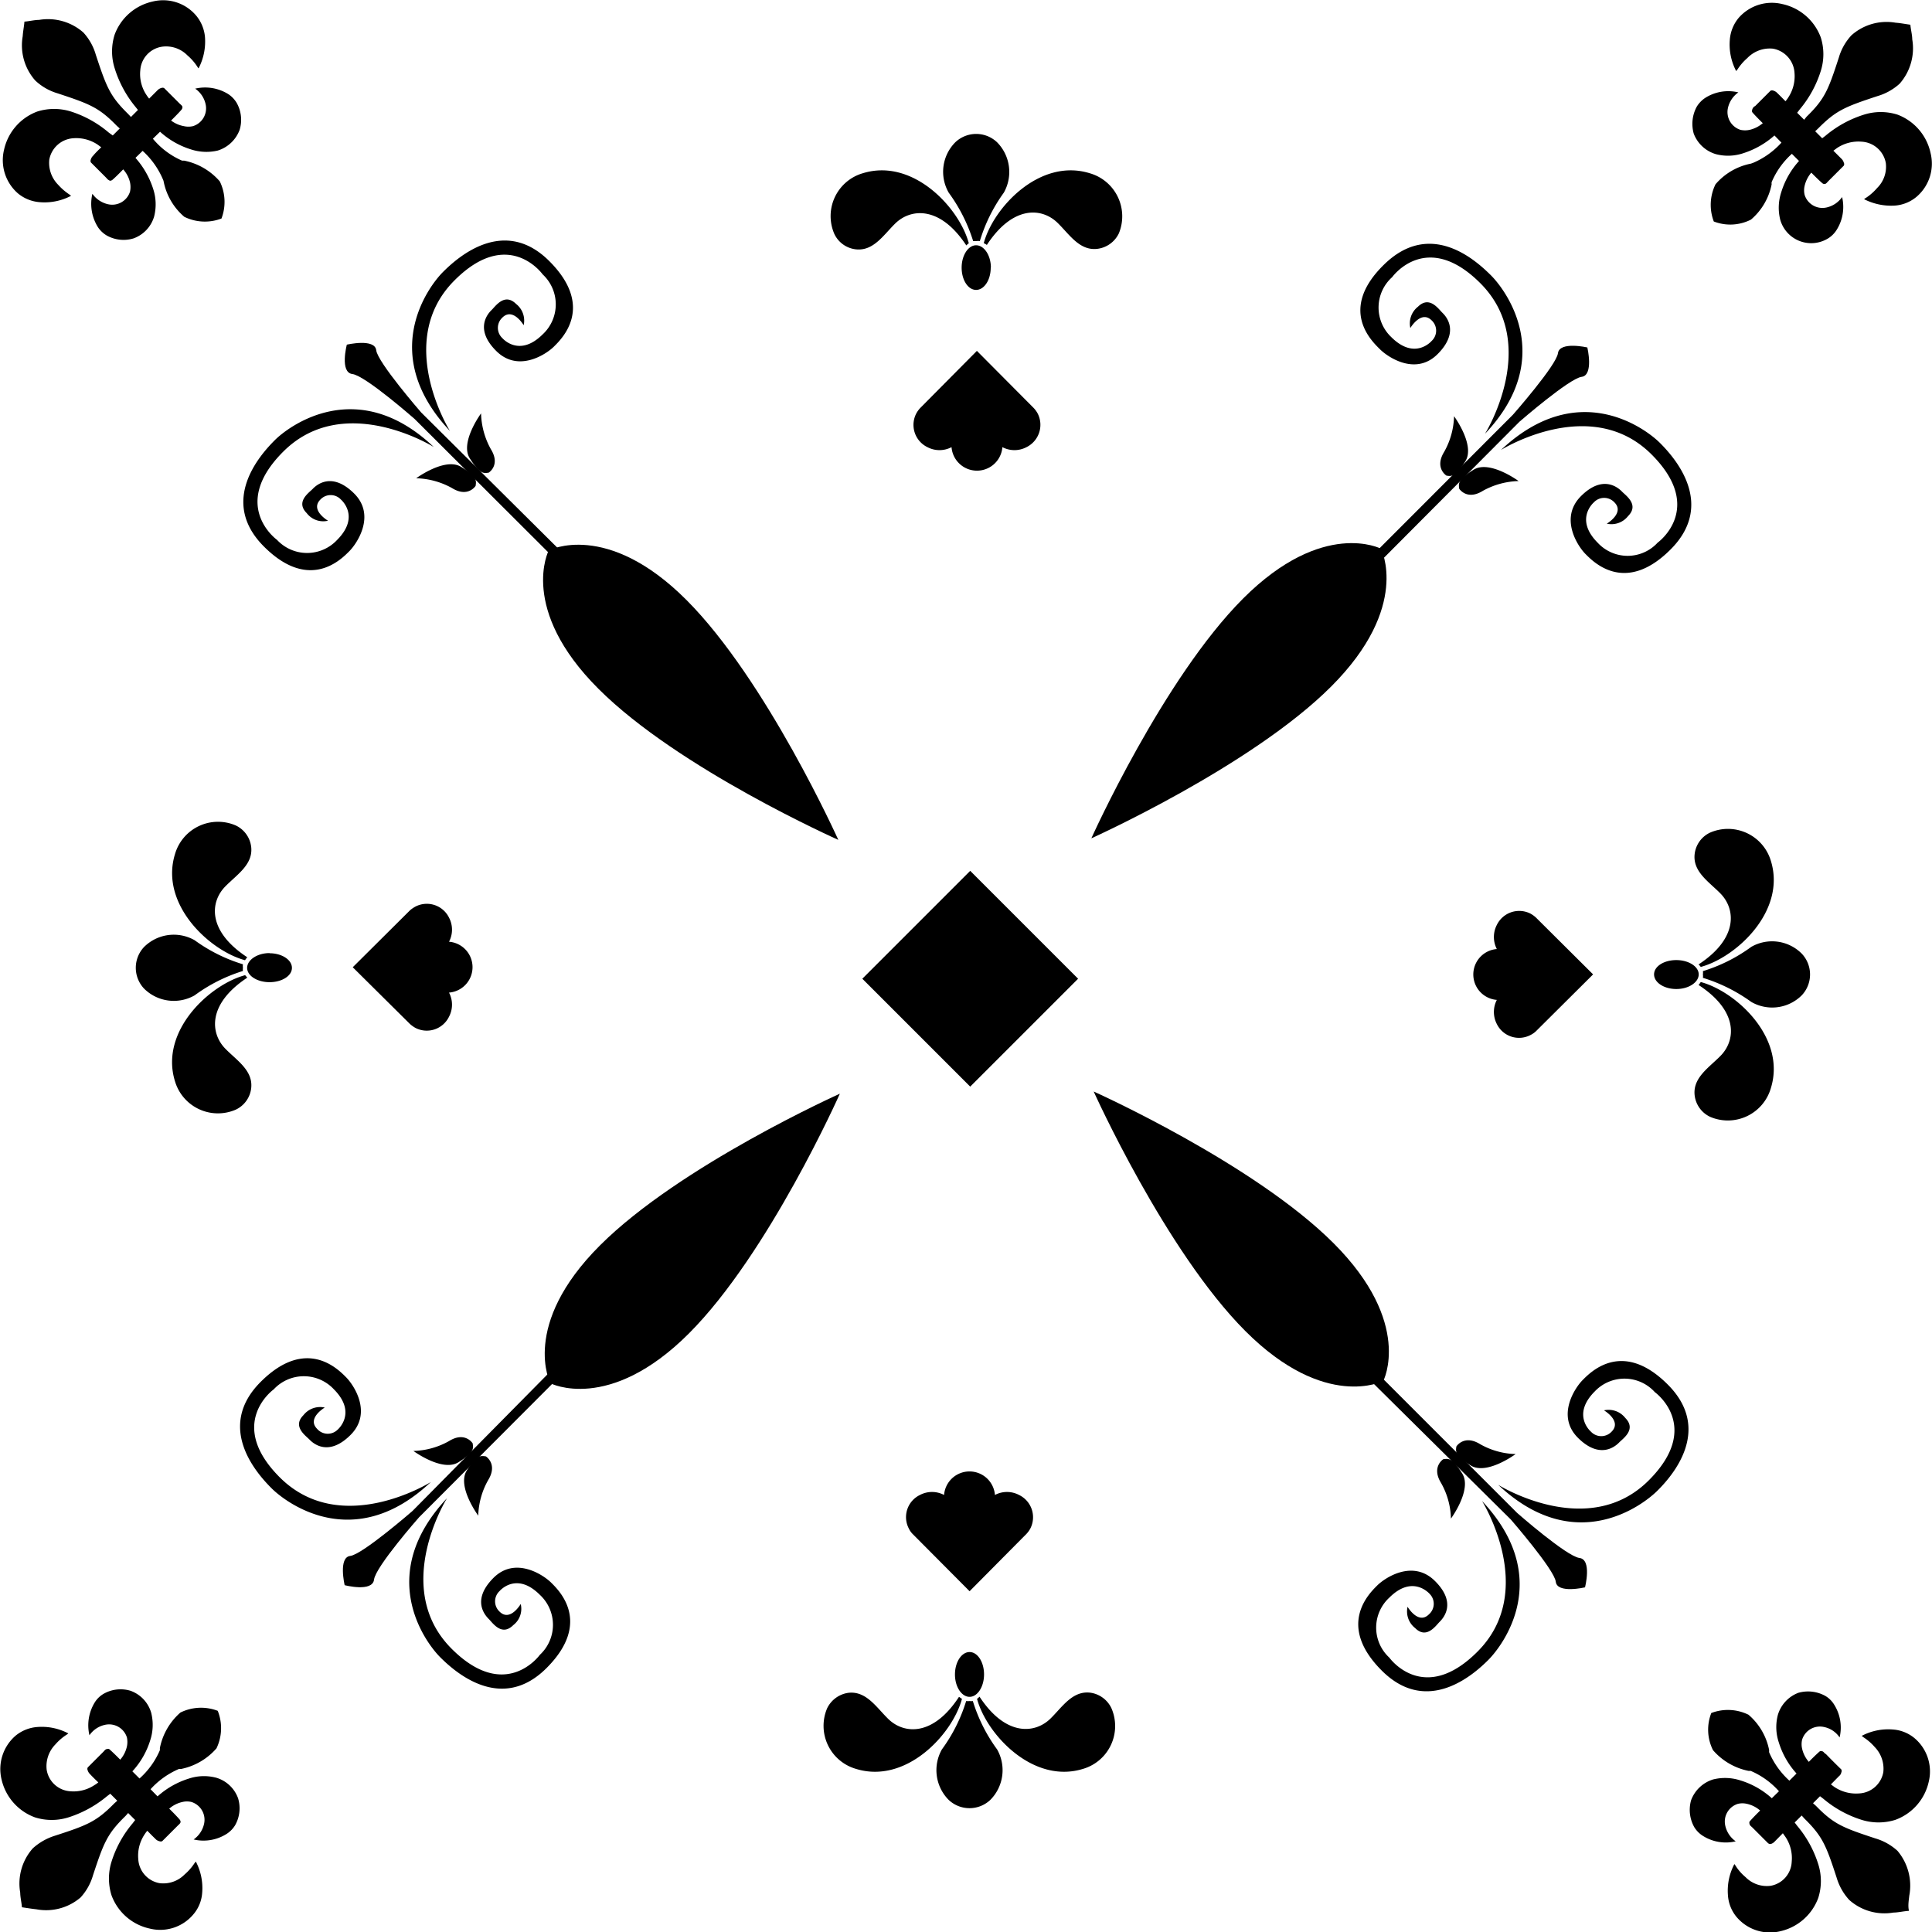 <svg xmlns="http://www.w3.org/2000/svg" viewBox="0 0 124.22 124.22"><defs><style>.cls-1{fill-rule:evenodd;}</style></defs><title>Carto_orna2</title><g id="Layer_2" data-name="Layer 2"><g id="ornamentos"><path class="cls-1" d="M28.87,59a1.66,1.66,0,0,1,0,1.55,1.64,1.64,0,0,1,0,3.27,1.66,1.66,0,0,1,0,1.55,1.59,1.59,0,0,1-2.16.72,2,2,0,0,1-.35-.25l-3.68-3.65h0l3.68-3.66a2,2,0,0,1,.35-.24A1.59,1.59,0,0,1,28.87,59Z" transform="translate(0)"/><path class="cls-1" d="M11.25,69.52c-1-3.23,2.23-6.21,4.51-6.82l.14.16,0,0c-2.58,1.7-2.38,3.59-1.4,4.58.75.76,1.78,1.4,1.65,2.53a1.74,1.74,0,0,1-1,1.38A2.88,2.88,0,0,1,11.25,69.52ZM12.51,64a2.71,2.71,0,0,1-3.25-.44,1.95,1.95,0,0,1,0-2.67,2.71,2.71,0,0,1,3.25-.44A10.44,10.44,0,0,0,15.62,62a.78.78,0,0,0,0,.22.76.76,0,0,0,0,.21A10.44,10.44,0,0,0,12.51,64Zm3.25-2.26c-2.28-.61-5.5-3.59-4.51-6.82a2.88,2.88,0,0,1,3.9-1.85,1.75,1.75,0,0,1,1,1.38c.13,1.13-.9,1.77-1.65,2.53-1,1-1.18,2.88,1.4,4.57l0,0A1.07,1.07,0,0,0,15.76,61.73Zm1.57-.45c.79,0,1.44.42,1.44.94s-.65.92-1.44.92-1.44-.41-1.44-.92S16.54,61.28,17.33,61.28Z" transform="translate(0)"/><path class="cls-1" d="M59.15,96.12a1.66,1.66,0,0,1,1.55,0,1.64,1.64,0,0,1,3.27,0,1.66,1.66,0,0,1,1.55,0,1.59,1.59,0,0,1,.73,2.15,1.57,1.57,0,0,1-.25.35l-3.66,3.69h0l-3.67-3.69a1.28,1.28,0,0,1-.24-.35A1.58,1.58,0,0,1,59.15,96.12Z" transform="translate(0)"/><path class="cls-1" d="M69.64,113.73c-3.22,1-6.21-2.22-6.82-4.5a1.07,1.07,0,0,0,.16-.14l0,0c1.69,2.58,3.58,2.38,4.57,1.4.76-.75,1.4-1.78,2.53-1.66a1.77,1.77,0,0,1,1.38,1A2.87,2.87,0,0,1,69.64,113.73Zm-5.53-1.25a2.71,2.71,0,0,1-.44,3.25,1.95,1.95,0,0,1-2.67,0,2.71,2.71,0,0,1-.44-3.25,10.44,10.44,0,0,0,1.56-3.11.78.78,0,0,0,.22,0,.76.76,0,0,0,.21,0A10.44,10.44,0,0,0,64.11,112.48Zm-2.26-3.25c-.61,2.28-3.59,5.5-6.82,4.5a2.88,2.88,0,0,1-1.85-3.89,1.79,1.79,0,0,1,1.38-1c1.13-.12,1.77.91,2.53,1.66,1,1,2.89,1.18,4.57-1.4l0,0Zm-.45-1.57c0-.79.42-1.44.94-1.44s.93.65.93,1.44-.42,1.44-.93,1.44S61.4,108.46,61.4,107.66Z" transform="translate(0)"/><path class="cls-1" d="M96.24,65.84a1.69,1.69,0,0,1,0-1.55,1.64,1.64,0,0,1,0-3.27,1.69,1.69,0,0,1,0-1.55,1.6,1.6,0,0,1,2.16-.73,1.83,1.83,0,0,1,.35.25l3.68,3.66h0l-3.68,3.66a1.45,1.45,0,0,1-.35.24A1.59,1.59,0,0,1,96.24,65.84Z" transform="translate(0)"/><path class="cls-1" d="M113.86,55.35c1,3.23-2.23,6.21-4.51,6.82a.7.7,0,0,0-.14-.16l0,0c2.58-1.69,2.38-3.58,1.4-4.57-.75-.76-1.78-1.4-1.65-2.53a1.74,1.74,0,0,1,1-1.38A2.88,2.88,0,0,1,113.86,55.35Zm-1.26,5.53a2.69,2.69,0,0,1,3.25.44,1.95,1.95,0,0,1,0,2.67,2.69,2.69,0,0,1-3.25.43,10.65,10.65,0,0,0-3.11-1.55.78.78,0,0,0,0-.22.76.76,0,0,0,0-.21A10.44,10.44,0,0,0,112.6,60.88Zm-3.25,2.26c2.28.61,5.51,3.59,4.51,6.82a2.88,2.88,0,0,1-3.9,1.85,1.75,1.75,0,0,1-1-1.38c-.13-1.13.9-1.77,1.65-2.53,1-1,1.18-2.89-1.4-4.57l0,0A1,1,0,0,0,109.35,63.14Zm-1.57.45c-.79,0-1.43-.42-1.43-.94s.64-.92,1.43-.92,1.44.41,1.44.92S108.58,63.59,107.78,63.59Z" transform="translate(0)"/><path class="cls-1" d="M66,28.75a1.66,1.66,0,0,1-1.55,0,1.64,1.64,0,0,1-3.27,0,1.66,1.66,0,0,1-1.55,0,1.59,1.59,0,0,1-.72-2.16,1.72,1.72,0,0,1,.25-.35l3.65-3.68h0l3.66,3.68a1.72,1.72,0,0,1,.25.35A1.6,1.6,0,0,1,66,28.75Z" transform="translate(0)"/><path class="cls-1" d="M55.47,11.14c3.23-1,6.21,2.22,6.82,4.5a1,1,0,0,0-.16.14l0,0c-1.7-2.58-3.59-2.38-4.58-1.4-.76.75-1.4,1.78-2.53,1.65a1.74,1.74,0,0,1-1.38-1A2.87,2.87,0,0,1,55.47,11.14ZM61,12.39a2.69,2.69,0,0,1,.43-3.25,1.95,1.95,0,0,1,2.67,0,2.71,2.71,0,0,1,.44,3.25A10.44,10.44,0,0,0,63,15.5a.78.78,0,0,0-.22,0l-.21,0A10.65,10.65,0,0,0,61,12.39Zm2.25,3.25c.61-2.28,3.59-5.5,6.82-4.5A2.88,2.88,0,0,1,71.94,15a1.77,1.77,0,0,1-1.39,1c-1.13.13-1.77-.9-2.53-1.65-1-1-2.88-1.18-4.57,1.4l0,0A.7.7,0,0,0,63.26,15.64Zm.45,1.57c0,.79-.42,1.43-.94,1.43s-.93-.64-.93-1.43.42-1.44.93-1.44S63.71,16.41,63.71,17.21Z" transform="translate(0)"/><path d="M27.89,28.74s-5.77-3.61-9.68.3c-3.47,3.47-.4,5.67-.4,5.67a2.64,2.64,0,0,0,3.87,0c1.51-1.52.24-2.59.24-2.59a.9.9,0,0,0-1.32,0c-.68.68.49,1.36.49,1.36a1.33,1.33,0,0,1-1.37-.49c-.73-.73.15-1.31.39-1.56s1.22-1.12,2.65.29.19,3.23-.3,3.72-2.54,2.64-5.48-.29-.24-5.92.69-6.85S23,24.1,27.89,28.74Z" transform="translate(0)"/><path d="M30.58,31.24s-.49.78-1.52.14a5,5,0,0,0-2.3-.63s1.86-1.37,2.89-.73S30.63,30.89,30.58,31.24Z" transform="translate(0)"/><path d="M36.74,37,26.66,26.94s-3.17-2.79-4-2.89-.36-1.89-.36-1.89,1.8-.42,1.89.36,2.89,4,2.89,4L37.19,36.56Z" transform="translate(0)"/><path d="M28.93,27.71s-3.62-5.77.29-9.68c3.47-3.48,5.67-.39,5.67-.39a2.63,2.63,0,0,1,0,3.86c-1.52,1.51-2.59.24-2.59.24a.9.9,0,0,1,0-1.32c.68-.68,1.37.49,1.37.49a1.36,1.36,0,0,0-.49-1.37c-.74-.73-1.32.15-1.57.39s-1.12,1.23.3,2.64,3.22.2,3.71-.29,2.64-2.54-.29-5.48-5.92-.24-6.85.69S24.28,22.77,28.93,27.71Z" transform="translate(0)"/><path d="M31.42,30.39s.78-.48.14-1.51a5,5,0,0,1-.63-2.3s-1.37,1.86-.73,2.88S31.08,30.44,31.42,30.39Z" transform="translate(0)"/><path class="cls-1" d="M1.46,2.33a3.41,3.41,0,0,0,.81,2.85A3.55,3.55,0,0,0,3.7,6c2.09.69,2.66.91,3.81,2.09l.19.17-.45.45L7,8.53A7.06,7.06,0,0,0,4.56,7.17a3.62,3.62,0,0,0-2.16,0A3.4,3.4,0,0,0,.26,9.63a2.83,2.83,0,0,0,.9,2.81A2.49,2.49,0,0,0,2.57,13a3.66,3.66,0,0,0,2-.41s-.1-.08-.13-.1a3.69,3.69,0,0,1-.7-.61,2,2,0,0,1-.57-1.62A1.68,1.68,0,0,1,4.69,8.89a2.48,2.48,0,0,1,1.59.41l.23.17S6.12,9.84,6,10a.56.56,0,0,0-.16.25.25.25,0,0,0,0,.19l1,1a.52.52,0,0,0,.23.18.25.25,0,0,0,.15-.05c.25-.21.7-.68.7-.68a1.89,1.89,0,0,1,.44.84,1.44,1.44,0,0,1,0,.59,1.2,1.2,0,0,1-1.42.81,1.69,1.69,0,0,1-1-.67,0,0,0,0,0,0,0,2.82,2.82,0,0,0,.36,2.15,1.75,1.75,0,0,0,.56.53,2.21,2.21,0,0,0,1.72.19,2.13,2.13,0,0,0,1.33-1.41,3.17,3.17,0,0,0-.06-1.77,5.55,5.55,0,0,0-1.14-2l.46-.45a5.24,5.24,0,0,1,1.3,1.82.58.58,0,0,1,.05.14,4,4,0,0,0,1.33,2.28,3,3,0,0,0,2.39.11,3,3,0,0,0-.11-2.39,4.09,4.09,0,0,0-2.28-1.33l-.14,0A5.05,5.05,0,0,1,9.83,8.92l.46-.45a5.29,5.29,0,0,0,2,1.14A3.19,3.19,0,0,0,14,9.68a2.19,2.19,0,0,0,1.41-1.34,2.21,2.21,0,0,0-.19-1.72,1.75,1.75,0,0,0-.53-.56,2.81,2.81,0,0,0-2.14-.36,0,0,0,0,0,0,0,1.64,1.64,0,0,1,.67,1,1.2,1.2,0,0,1-.81,1.41,1.3,1.3,0,0,1-.59,0A1.92,1.92,0,0,1,11,7.75s.47-.46.68-.71a.27.27,0,0,0,.05-.15c0-.09-.12-.17-.18-.23l-1-1a.25.25,0,0,0-.19,0,.56.56,0,0,0-.25.16l-.52.52a2,2,0,0,1-.17-.23,2.41,2.41,0,0,1-.4-1.59A1.64,1.64,0,0,1,10.44,3a1.92,1.92,0,0,1,1.61.56,3.42,3.42,0,0,1,.62.7s.09.15.1.13a3.75,3.75,0,0,0,.41-2A2.5,2.5,0,0,0,12.61,1a2.78,2.78,0,0,0-2.8-.9A3.38,3.38,0,0,0,7.37,2.23a3.58,3.58,0,0,0,0,2.15A7.28,7.28,0,0,0,8.71,6.87l.16.2-.45.45-.18-.19C7.07,6.18,6.85,5.61,6.16,3.52a3.55,3.55,0,0,0-.8-1.43,3.44,3.44,0,0,0-2.85-.81c-.29,0-.65.09-.94.11C1.55,1.68,1.48,2,1.46,2.33Z" transform="translate(0)"/><path d="M38.48,44.29C43.62,49.43,53.9,54,53.9,54s-4.62-10.27-9.76-15.42-8.86-3.19-8.86-3.19S33.33,39.15,38.48,44.29Z" transform="translate(0)"/><path d="M28.74,96.33s-3.61,5.77.3,9.68c3.47,3.47,5.67.39,5.67.39a2.63,2.63,0,0,0,0-3.86c-1.52-1.52-2.59-.24-2.59-.24a.9.9,0,0,0,0,1.32c.68.68,1.36-.49,1.36-.49a1.32,1.32,0,0,1-.48,1.36c-.74.74-1.32-.14-1.57-.39s-1.12-1.22.29-2.64,3.23-.19,3.72.3,2.64,2.54-.29,5.48-5.92.24-6.85-.69S24.1,101.27,28.74,96.33Z" transform="translate(0)"/><path d="M31.24,93.64s.78.49.15,1.52a4.89,4.89,0,0,0-.64,2.29S29.38,95.6,30,94.57,30.89,93.59,31.24,93.64Z" transform="translate(0)"/><path d="M37,87.48,26.94,97.56s-2.79,3.17-2.89,4-1.89.36-1.89.36-.42-1.79.36-1.88,4-2.89,4-2.89L36.55,87Z" transform="translate(0)"/><path d="M27.7,95.29S21.94,98.91,18,95c-3.48-3.47-.4-5.67-.4-5.67a2.64,2.64,0,0,1,3.87,0c1.51,1.52.24,2.59.24,2.59a.9.9,0,0,1-1.32-.05c-.68-.68.49-1.37.49-1.37a1.36,1.36,0,0,0-1.37.49c-.73.73.15,1.32.39,1.57s1.22,1.12,2.64-.3.2-3.22-.29-3.71-2.54-2.64-5.48.29-.24,5.92.69,6.85S22.77,99.94,27.7,95.29Z" transform="translate(0)"/><path d="M30.39,92.8s-.49-.78-1.51-.15a4.92,4.92,0,0,1-2.3.64s1.86,1.37,2.89.73S30.44,93.14,30.39,92.8Z" transform="translate(0)"/><path class="cls-1" d="M2.34,122.76A3.4,3.4,0,0,0,5.18,122a3.55,3.55,0,0,0,.8-1.43c.69-2.09.91-2.66,2.09-3.81l.17-.19.45.45-.16.21a7.1,7.1,0,0,0-1.36,2.47,3.62,3.62,0,0,0,0,2.16A3.38,3.38,0,0,0,9.63,124a2.78,2.78,0,0,0,2.8-.91,2.38,2.38,0,0,0,.57-1.4,3.66,3.66,0,0,0-.41-2s-.08.1-.1.13a3.42,3.42,0,0,1-.62.7,1.92,1.92,0,0,1-1.61.56,1.66,1.66,0,0,1-1.37-1.55,2.46,2.46,0,0,1,.41-1.59,2,2,0,0,1,.17-.23s.37.38.52.52a.47.47,0,0,0,.25.15.24.24,0,0,0,.19,0l1-1c.06-.06.17-.14.18-.23a.25.25,0,0,0-.05-.15c-.21-.25-.68-.71-.68-.71a1.92,1.92,0,0,1,.85-.43,1.25,1.25,0,0,1,.58,0,1.2,1.2,0,0,1,.81,1.41,1.67,1.67,0,0,1-.67,1s0,0,0,0a2.77,2.77,0,0,0,2.14-.37,1.73,1.73,0,0,0,.53-.55,2.21,2.21,0,0,0,.19-1.72,2.13,2.13,0,0,0-1.41-1.33,3.08,3.08,0,0,0-1.77.06,5.4,5.4,0,0,0-2,1.14l-.45-.46a5.24,5.24,0,0,1,1.82-1.3l.13,0a4.09,4.09,0,0,0,2.29-1.33A3,3,0,0,0,14,110a3,3,0,0,0-2.4.11,4.08,4.08,0,0,0-1.32,2.28s0,.1,0,.14a5.14,5.14,0,0,1-1.31,1.82l-.46-.46a5.2,5.2,0,0,0,1.15-2,3.17,3.17,0,0,0,.06-1.77,2.13,2.13,0,0,0-1.33-1.41,2.21,2.21,0,0,0-1.72.19,1.65,1.65,0,0,0-.56.53,2.81,2.81,0,0,0-.36,2.14s0,0,0,0a1.64,1.64,0,0,1,1-.67,1.2,1.2,0,0,1,1.41.81,1.4,1.4,0,0,1,0,.58,1.92,1.92,0,0,1-.43.85s-.46-.47-.71-.68a.21.21,0,0,0-.15,0c-.09,0-.17.12-.23.18l-1,1a.21.21,0,0,0,0,.19.56.56,0,0,0,.16.25c.13.15.52.52.52.52a1.46,1.46,0,0,1-.24.17,2.43,2.43,0,0,1-1.58.4A1.64,1.64,0,0,1,3,113.78a2,2,0,0,1,.56-1.62,3.37,3.37,0,0,1,.7-.61s.14-.09.13-.1a3.66,3.66,0,0,0-2-.41A2.49,2.49,0,0,0,1,111.6a2.83,2.83,0,0,0-.9,2.81,3.4,3.4,0,0,0,2.15,2.44,3.58,3.58,0,0,0,2.15,0,7.32,7.32,0,0,0,2.48-1.36l.21-.16.45.45-.19.17c-1.15,1.17-1.72,1.4-3.82,2.08a3.8,3.8,0,0,0-1.42.81,3.41,3.41,0,0,0-.81,2.85c0,.29.09.65.11.94C1.68,122.67,2.05,122.73,2.34,122.76Z" transform="translate(0)"/><path d="M44.29,85.74C49.43,80.6,54,70.32,54,70.32s-10.27,4.61-15.42,9.75-3.19,8.87-3.19,8.87S39.15,90.88,44.29,85.74Z" transform="translate(0)"/><path d="M96.33,95.47s5.77,3.62,9.68-.29c3.47-3.47.39-5.67.39-5.67a2.63,2.63,0,0,0-3.86-.05c-1.52,1.52-.25,2.59-.25,2.59a.91.91,0,0,0,1.33,0c.68-.68-.49-1.37-.49-1.37a1.36,1.36,0,0,1,1.37.49c.73.74-.15,1.32-.39,1.57s-1.23,1.12-2.65-.29-.19-3.23.3-3.72,2.54-2.64,5.47.29.25,5.92-.68,6.84S101.27,100.12,96.33,95.47Z" transform="translate(0)"/><path d="M93.64,93s.49-.78,1.52-.15a4.87,4.87,0,0,0,2.29.64s-1.85,1.37-2.88.74S93.59,93.32,93.64,93Z" transform="translate(0)"/><path d="M87.48,87.21,97.55,97.28s3.18,2.79,4,2.89.36,1.89.36,1.89-1.79.42-1.88-.36-2.89-4-2.89-4L87,87.66Z" transform="translate(0)"/><path d="M95.29,96.51s3.62,5.77-.29,9.68c-3.47,3.48-5.67.39-5.67.39a2.62,2.62,0,0,1,0-3.86c1.51-1.51,2.59-.24,2.59-.24a.9.9,0,0,1-.05,1.32c-.68.68-1.37-.49-1.37-.49a1.36,1.36,0,0,0,.49,1.37c.73.73,1.32-.15,1.57-.4s1.12-1.22-.3-2.63-3.22-.2-3.71.29-2.64,2.54.29,5.47,5.92.25,6.85-.68S99.94,101.45,95.29,96.51Z" transform="translate(0)"/><path d="M92.8,93.82s-.78.49-.15,1.52a4.89,4.89,0,0,1,.64,2.3s1.37-1.86.73-2.89S93.14,93.78,92.8,93.82Z" transform="translate(0)"/><path class="cls-1" d="M122.76,121.88A3.47,3.47,0,0,0,122,119a3.62,3.62,0,0,0-1.43-.8c-2.09-.69-2.66-.91-3.81-2.09l-.19-.17.45-.45.21.16a7.1,7.1,0,0,0,2.47,1.36,3.62,3.62,0,0,0,2.16,0,3.39,3.39,0,0,0,2.15-2.45,2.8,2.8,0,0,0-.91-2.8,2.43,2.43,0,0,0-1.4-.56,3.66,3.66,0,0,0-2,.41s.1.08.13.1a3.37,3.37,0,0,1,.7.61,2,2,0,0,1,.56,1.62,1.66,1.66,0,0,1-1.55,1.37,2.51,2.51,0,0,1-1.59-.41l-.23-.17.52-.53a.41.41,0,0,0,.15-.24.24.24,0,0,0,0-.19c-.37-.36-.61-.6-1-1-.06,0-.14-.16-.23-.17a.2.2,0,0,0-.15,0c-.25.21-.71.68-.71.68a1.92,1.92,0,0,1-.43-.84,1.28,1.28,0,0,1,0-.59,1.2,1.2,0,0,1,1.41-.81,1.59,1.59,0,0,1,1,.67s0,0,0,0a2.76,2.76,0,0,0-.37-2.14,1.63,1.63,0,0,0-.55-.53,2.29,2.29,0,0,0-1.73-.2,2.18,2.18,0,0,0-1.32,1.42,3.08,3.08,0,0,0,.06,1.77,5.29,5.29,0,0,0,1.14,2l-.46.46a5.24,5.24,0,0,1-1.3-1.82.58.58,0,0,1,0-.14,4,4,0,0,0-1.33-2.28,3,3,0,0,0-2.39-.11,2.93,2.93,0,0,0,.11,2.39,4.09,4.09,0,0,0,2.28,1.33l.14,0a5.14,5.14,0,0,1,1.82,1.31l-.46.45a5.29,5.29,0,0,0-2-1.14,3.19,3.19,0,0,0-1.77-.07,2.2,2.2,0,0,0-1.42,1.34,2.27,2.27,0,0,0,.2,1.72,1.72,1.72,0,0,0,.53.55,2.76,2.76,0,0,0,2.14.37s0,0,0,0a1.67,1.67,0,0,1-.67-1,1.19,1.19,0,0,1,.81-1.41,1.25,1.25,0,0,1,.58,0,1.92,1.92,0,0,1,.85.43s-.47.46-.68.71a.2.2,0,0,0,0,.15c0,.09.12.17.18.23l1,1a.22.22,0,0,0,.19.06.56.56,0,0,0,.25-.16l.52-.53.17.24a2.45,2.45,0,0,1,.4,1.59,1.64,1.64,0,0,1-1.36,1.55,1.92,1.92,0,0,1-1.61-.56,3.15,3.15,0,0,1-.62-.7s-.09-.15-.1-.13a3.66,3.66,0,0,0-.41,2,2.43,2.43,0,0,0,.56,1.4,2.81,2.81,0,0,0,2.81.91,3.4,3.4,0,0,0,2.44-2.15,3.58,3.58,0,0,0,0-2.15,7.15,7.15,0,0,0-1.36-2.48l-.16-.21.45-.45.17.19c1.17,1.15,1.4,1.72,2.08,3.81a3.64,3.64,0,0,0,.81,1.43,3.4,3.4,0,0,0,2.84.81c.29,0,.66-.09,1-.11C122.66,122.54,122.73,122.17,122.76,121.88Z" transform="translate(0)"/><path d="M85.74,79.93c-5.14-5.14-15.42-9.75-15.42-9.75s4.62,10.27,9.76,15.41,8.86,3.2,8.86,3.2S90.88,85.07,85.74,79.93Z" transform="translate(0)"/><path d="M95.48,27.89s3.61-5.77-.3-9.68c-3.47-3.47-5.67-.39-5.67-.39a2.62,2.62,0,0,0-.05,3.86c1.52,1.51,2.59.24,2.59.24a.9.9,0,0,0,0-1.32c-.68-.68-1.37.49-1.37.49a1.36,1.36,0,0,1,.49-1.37c.74-.73,1.32.15,1.57.39s1.12,1.22-.3,2.65-3.22.19-3.71-.3S86,19.92,89,17s5.91-.24,6.85.69S100.12,23,95.48,27.89Z" transform="translate(0)"/><path d="M93,30.58s-.78-.49-.15-1.52a4.92,4.92,0,0,0,.64-2.3s1.37,1.86.73,2.89S93.32,30.63,93,30.58Z" transform="translate(0)"/><path d="M87.21,36.74,97.28,26.66s2.79-3.17,2.89-3.95,1.89-.37,1.89-.37.42,1.79-.37,1.89-4,2.89-4,2.89L87.66,37.19Z" transform="translate(0)"/><path d="M96.51,28.93s5.77-3.62,9.68.29c3.47,3.47.39,5.67.39,5.67a2.62,2.62,0,0,1-3.86,0c-1.51-1.52-.24-2.59-.24-2.59a.9.9,0,0,1,1.32,0c.68.68-.49,1.37-.49,1.37a1.36,1.36,0,0,0,1.37-.49c.73-.73-.15-1.32-.39-1.57s-1.23-1.12-2.64.29-.2,3.23.29,3.72,2.54,2.64,5.47-.29.25-5.92-.68-6.85S101.45,24.28,96.51,28.93Z" transform="translate(0)"/><path d="M93.82,31.42s.49.78,1.52.14a5,5,0,0,1,2.3-.63s-1.86-1.37-2.89-.73S93.78,31.08,93.82,31.42Z" transform="translate(0)"/><path class="cls-1" d="M121.88,1.46a3.4,3.4,0,0,0-2.84.81,3.57,3.57,0,0,0-.81,1.43c-.68,2.09-.9,2.66-2.08,3.81L116,7.7l-.45-.45.16-.21a7.15,7.15,0,0,0,1.36-2.48,3.58,3.58,0,0,0,0-2.15A3.4,3.4,0,0,0,114.59.26a2.83,2.83,0,0,0-2.81.9,2.49,2.49,0,0,0-.56,1.41,3.66,3.66,0,0,0,.41,2s.08-.1.1-.13a3.37,3.37,0,0,1,.61-.7A2,2,0,0,1,114,3.13a1.68,1.68,0,0,1,1.38,1.56,2.48,2.48,0,0,1-.41,1.59,2,2,0,0,1-.17.23s-.38-.39-.52-.52a.56.56,0,0,0-.25-.16.25.25,0,0,0-.19,0l-1,1c-.06,0-.17.14-.18.23a.21.21,0,0,0,0,.15c.21.25.68.71.68.71a2,2,0,0,1-.85.43,1.4,1.4,0,0,1-.58,0,1.2,1.2,0,0,1-.81-1.41,1.67,1.67,0,0,1,.67-1s0,0,0,0a2.76,2.76,0,0,0-2.14.36,1.83,1.83,0,0,0-.53.55,2.31,2.31,0,0,0-.2,1.74,2.18,2.18,0,0,0,1.42,1.32,3.08,3.08,0,0,0,1.77-.06,5.55,5.55,0,0,0,2-1.14l.45.46a5.24,5.24,0,0,1-1.82,1.3l-.14.05a4,4,0,0,0-2.28,1.33,3,3,0,0,0-.11,2.39,2.93,2.93,0,0,0,2.39-.12,4,4,0,0,0,1.33-2.27.58.58,0,0,1,0-.14,5.15,5.15,0,0,1,1.3-1.82l.46.46a5.29,5.29,0,0,0-1.14,2,3.19,3.19,0,0,0-.07,1.77,2.07,2.07,0,0,0,3.06,1.22,1.72,1.72,0,0,0,.55-.53,2.77,2.77,0,0,0,.37-2.14s0,0,0,0a1.66,1.66,0,0,1-1,.67,1.2,1.2,0,0,1-1.41-.81,1.26,1.26,0,0,1,0-.58,2,2,0,0,1,.43-.85s.46.47.71.68a.2.2,0,0,0,.15.05c.09,0,.17-.12.23-.18l1-1a.2.2,0,0,0,0-.19.54.54,0,0,0-.15-.25l-.52-.52.23-.17a2.48,2.48,0,0,1,1.59-.41,1.67,1.67,0,0,1,1.55,1.37,1.92,1.92,0,0,1-.56,1.61,3.42,3.42,0,0,1-.7.62s-.15.09-.13.1a3.84,3.84,0,0,0,1.95.41,2.44,2.44,0,0,0,1.42-.57,2.8,2.8,0,0,0,.9-2.8A3.4,3.4,0,0,0,122,7.37a3.58,3.58,0,0,0-2.15,0,7.15,7.15,0,0,0-2.48,1.36l-.21.16-.45-.45.19-.18c1.15-1.16,1.72-1.39,3.81-2.08a3.62,3.62,0,0,0,1.43-.8,3.44,3.44,0,0,0,.81-2.85c0-.29-.1-.65-.12-.94C122.54,1.55,122.17,1.48,121.88,1.46Z" transform="translate(0)"/><path d="M79.93,38.48c-5.14,5.14-9.76,15.42-9.76,15.42s10.28-4.62,15.42-9.76,3.2-8.86,3.2-8.86S85.07,33.34,79.93,38.48Z" transform="translate(0)"/><rect x="57.47" y="58.02" width="9.81" height="9.81" transform="translate(-26.22 62.54) rotate(-45)"/></g></g></svg>